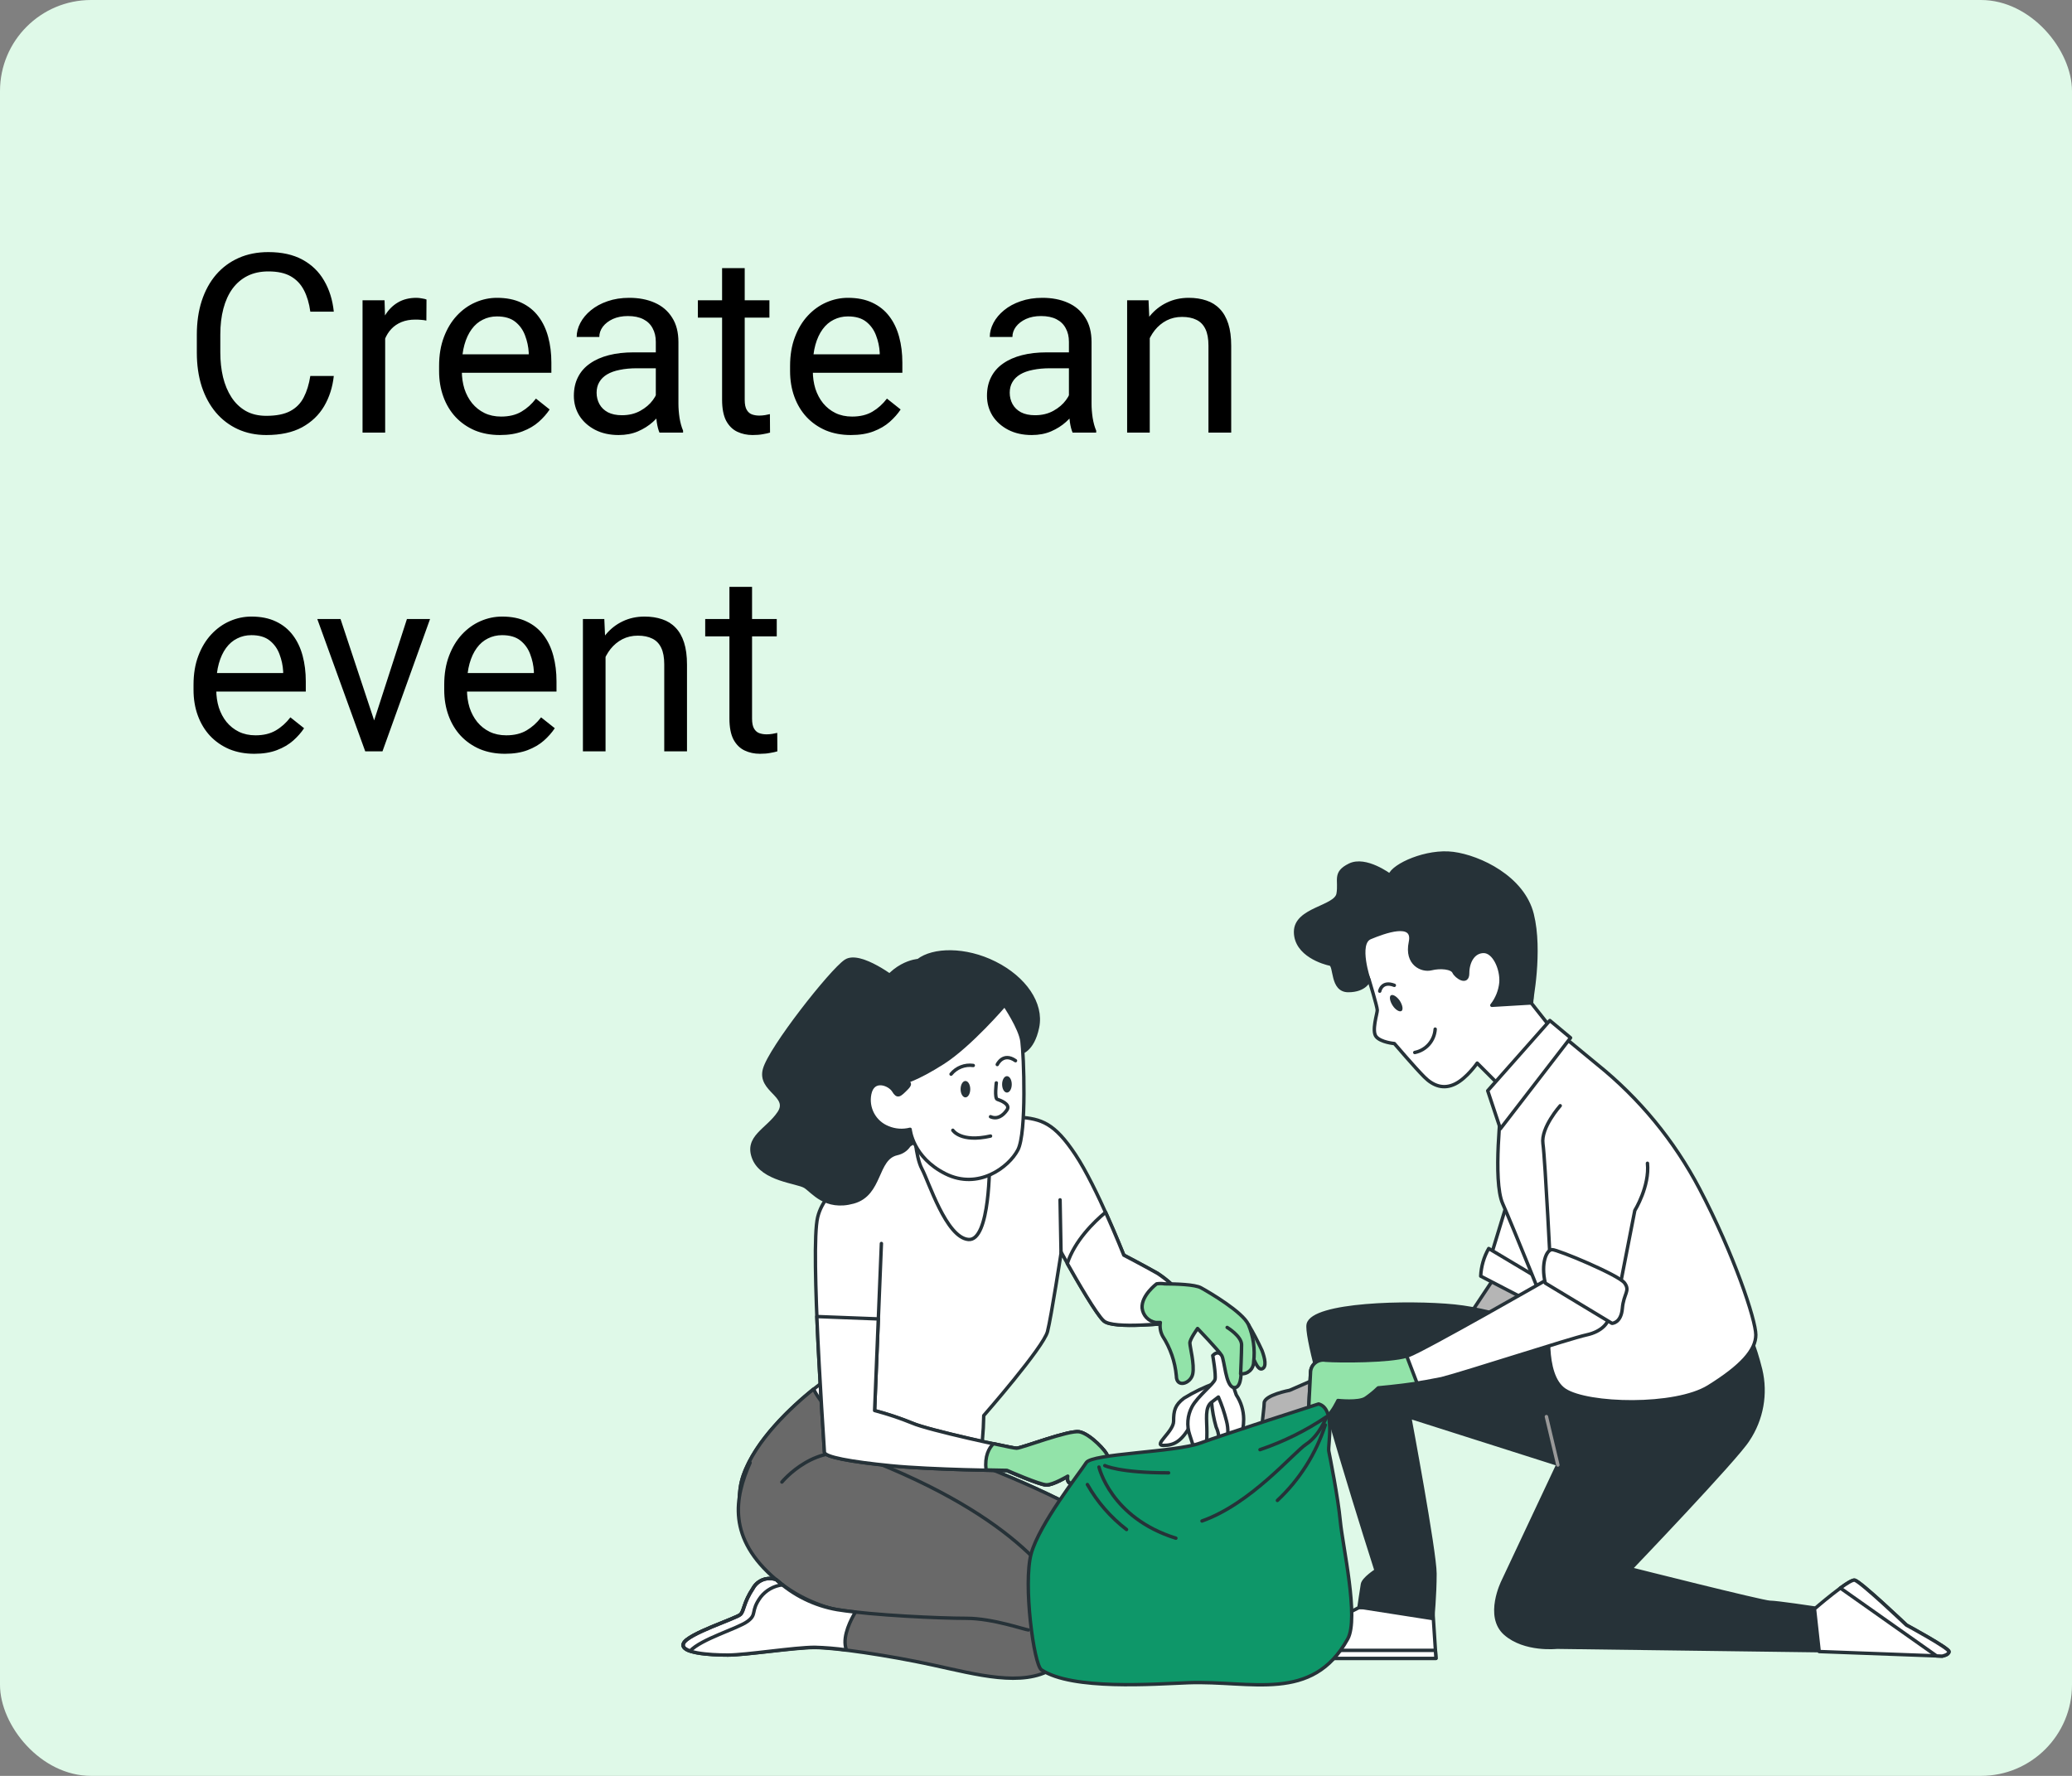 <svg width="182" height="156" viewBox="0 0 182 156" fill="none" xmlns="http://www.w3.org/2000/svg">
<rect x="0" y="0" width="182" height="156" fill="#808080" stroke="none"/>
<rect width="182" height="156" rx="8" fill="#DFF9E8"/>
<path d="M27.258 33.026H29.32C29.213 34.015 28.93 34.899 28.472 35.68C28.013 36.46 27.365 37.08 26.527 37.538C25.689 37.989 24.644 38.215 23.391 38.215C22.474 38.215 21.64 38.043 20.888 37.699C20.143 37.355 19.502 36.868 18.965 36.238C18.428 35.601 18.012 34.838 17.719 33.95C17.432 33.055 17.289 32.06 17.289 30.964V29.406C17.289 28.311 17.432 27.319 17.719 26.431C18.012 25.535 18.431 24.769 18.976 24.132C19.527 23.494 20.189 23.004 20.963 22.66C21.736 22.316 22.606 22.145 23.573 22.145C24.755 22.145 25.754 22.366 26.57 22.811C27.387 23.255 28.02 23.87 28.472 24.658C28.93 25.439 29.213 26.345 29.32 27.376H27.258C27.158 26.645 26.971 26.019 26.699 25.496C26.427 24.966 26.04 24.558 25.539 24.271C25.038 23.985 24.383 23.842 23.573 23.842C22.879 23.842 22.266 23.974 21.736 24.239C21.213 24.504 20.773 24.88 20.415 25.367C20.064 25.854 19.799 26.438 19.62 27.118C19.441 27.799 19.352 28.554 19.352 29.385V30.964C19.352 31.73 19.43 32.45 19.588 33.123C19.753 33.796 20 34.387 20.329 34.895C20.659 35.404 21.078 35.805 21.586 36.099C22.094 36.385 22.696 36.528 23.391 36.528C24.271 36.528 24.973 36.389 25.496 36.109C26.019 35.83 26.413 35.429 26.678 34.906C26.95 34.383 27.143 33.757 27.258 33.026ZM33.832 28.203V38H31.845V26.377H33.778L33.832 28.203ZM37.463 26.312L37.452 28.16C37.287 28.124 37.13 28.103 36.98 28.096C36.836 28.081 36.672 28.074 36.485 28.074C36.027 28.074 35.622 28.146 35.272 28.289C34.921 28.432 34.623 28.633 34.38 28.891C34.136 29.148 33.943 29.456 33.8 29.814C33.664 30.165 33.574 30.552 33.531 30.975L32.973 31.297C32.973 30.595 33.041 29.936 33.177 29.32C33.32 28.704 33.538 28.16 33.832 27.688C34.126 27.208 34.498 26.835 34.949 26.57C35.408 26.298 35.952 26.162 36.582 26.162C36.725 26.162 36.89 26.18 37.076 26.216C37.262 26.244 37.391 26.277 37.463 26.312ZM43.908 38.215C43.099 38.215 42.365 38.079 41.706 37.807C41.054 37.527 40.492 37.137 40.02 36.636C39.554 36.134 39.196 35.54 38.945 34.852C38.695 34.165 38.569 33.413 38.569 32.597V32.145C38.569 31.2 38.709 30.359 38.988 29.621C39.268 28.876 39.647 28.246 40.127 27.73C40.607 27.215 41.151 26.825 41.76 26.56C42.368 26.295 42.999 26.162 43.65 26.162C44.481 26.162 45.197 26.305 45.799 26.592C46.408 26.878 46.905 27.279 47.292 27.795C47.679 28.303 47.965 28.905 48.151 29.6C48.338 30.287 48.431 31.039 48.431 31.855V32.747H39.751V31.125H46.443V30.975C46.415 30.459 46.307 29.958 46.121 29.471C45.942 28.984 45.656 28.583 45.262 28.268C44.868 27.953 44.331 27.795 43.65 27.795C43.199 27.795 42.784 27.892 42.404 28.085C42.025 28.271 41.699 28.55 41.427 28.923C41.155 29.295 40.943 29.75 40.793 30.287C40.643 30.824 40.567 31.444 40.567 32.145V32.597C40.567 33.148 40.643 33.667 40.793 34.154C40.95 34.634 41.176 35.057 41.47 35.422C41.77 35.787 42.132 36.074 42.555 36.281C42.984 36.489 43.471 36.593 44.016 36.593C44.717 36.593 45.312 36.45 45.799 36.163C46.286 35.877 46.712 35.493 47.077 35.014L48.28 35.97C48.03 36.349 47.711 36.711 47.324 37.055C46.938 37.398 46.461 37.678 45.895 37.893C45.337 38.107 44.675 38.215 43.908 38.215ZM57.605 36.013V30.029C57.605 29.571 57.511 29.174 57.325 28.837C57.146 28.493 56.874 28.228 56.509 28.042C56.144 27.856 55.692 27.763 55.155 27.763C54.654 27.763 54.214 27.849 53.834 28.02C53.462 28.192 53.168 28.418 52.953 28.697C52.745 28.977 52.642 29.277 52.642 29.6H50.654C50.654 29.184 50.762 28.773 50.977 28.364C51.191 27.956 51.499 27.587 51.9 27.258C52.309 26.921 52.796 26.656 53.361 26.463C53.934 26.262 54.572 26.162 55.273 26.162C56.118 26.162 56.863 26.305 57.508 26.592C58.16 26.878 58.668 27.311 59.033 27.892C59.406 28.465 59.592 29.184 59.592 30.051V35.465C59.592 35.852 59.624 36.263 59.688 36.7C59.76 37.137 59.864 37.513 60 37.828V38H57.927C57.827 37.771 57.748 37.467 57.69 37.087C57.633 36.7 57.605 36.342 57.605 36.013ZM57.948 30.953L57.97 32.35H55.961C55.395 32.35 54.89 32.396 54.446 32.489C54.002 32.575 53.63 32.708 53.329 32.887C53.028 33.066 52.799 33.291 52.642 33.563C52.484 33.828 52.405 34.14 52.405 34.498C52.405 34.863 52.488 35.196 52.652 35.497C52.817 35.798 53.064 36.038 53.394 36.217C53.73 36.389 54.142 36.475 54.629 36.475C55.238 36.475 55.775 36.346 56.24 36.088C56.706 35.83 57.075 35.515 57.347 35.143C57.626 34.77 57.776 34.408 57.798 34.058L58.647 35.014C58.596 35.315 58.46 35.648 58.238 36.013C58.016 36.378 57.719 36.729 57.347 37.065C56.981 37.395 56.545 37.671 56.036 37.893C55.535 38.107 54.969 38.215 54.339 38.215C53.551 38.215 52.86 38.061 52.266 37.753C51.678 37.445 51.22 37.033 50.891 36.518C50.568 35.995 50.407 35.411 50.407 34.767C50.407 34.144 50.529 33.596 50.773 33.123C51.016 32.643 51.367 32.246 51.825 31.931C52.283 31.608 52.835 31.365 53.48 31.2C54.124 31.035 54.844 30.953 55.639 30.953H57.948ZM67.584 26.377V27.902H61.3V26.377H67.584ZM63.427 23.552H65.414V35.121C65.414 35.515 65.475 35.812 65.597 36.013C65.718 36.213 65.876 36.346 66.069 36.41C66.263 36.475 66.47 36.507 66.692 36.507C66.857 36.507 67.029 36.492 67.208 36.464C67.394 36.428 67.534 36.399 67.627 36.378L67.638 38C67.48 38.05 67.272 38.097 67.015 38.14C66.764 38.19 66.46 38.215 66.102 38.215C65.615 38.215 65.167 38.118 64.759 37.925C64.351 37.731 64.025 37.409 63.781 36.958C63.545 36.5 63.427 35.884 63.427 35.11V23.552ZM74.738 38.215C73.929 38.215 73.195 38.079 72.536 37.807C71.884 37.527 71.322 37.137 70.85 36.636C70.384 36.134 70.026 35.54 69.775 34.852C69.525 34.165 69.399 33.413 69.399 32.597V32.145C69.399 31.2 69.539 30.359 69.818 29.621C70.098 28.876 70.477 28.246 70.957 27.73C71.437 27.215 71.981 26.825 72.59 26.56C73.199 26.295 73.829 26.162 74.481 26.162C75.311 26.162 76.027 26.305 76.629 26.592C77.238 26.878 77.735 27.279 78.122 27.795C78.509 28.303 78.795 28.905 78.981 29.6C79.168 30.287 79.261 31.039 79.261 31.855V32.747H70.581V31.125H77.273V30.975C77.245 30.459 77.137 29.958 76.951 29.471C76.772 28.984 76.486 28.583 76.092 28.268C75.698 27.953 75.161 27.795 74.481 27.795C74.029 27.795 73.614 27.892 73.234 28.085C72.855 28.271 72.529 28.55 72.257 28.923C71.985 29.295 71.773 29.75 71.623 30.287C71.473 30.824 71.397 31.444 71.397 32.145V32.597C71.397 33.148 71.473 33.667 71.623 34.154C71.781 34.634 72.006 35.057 72.3 35.422C72.601 35.787 72.962 36.074 73.385 36.281C73.814 36.489 74.301 36.593 74.846 36.593C75.547 36.593 76.142 36.45 76.629 36.163C77.116 35.877 77.542 35.493 77.907 35.014L79.11 35.97C78.86 36.349 78.541 36.711 78.154 37.055C77.768 37.398 77.291 37.678 76.726 37.893C76.167 38.107 75.505 38.215 74.738 38.215ZM93.892 36.013V30.029C93.892 29.571 93.799 29.174 93.612 28.837C93.433 28.493 93.161 28.228 92.796 28.042C92.431 27.856 91.98 27.763 91.442 27.763C90.941 27.763 90.501 27.849 90.121 28.02C89.749 28.192 89.455 28.418 89.24 28.697C89.033 28.977 88.929 29.277 88.929 29.6H86.941C86.941 29.184 87.049 28.773 87.264 28.364C87.478 27.956 87.787 27.587 88.188 27.258C88.596 26.921 89.083 26.656 89.648 26.463C90.221 26.262 90.859 26.162 91.561 26.162C92.406 26.162 93.15 26.305 93.795 26.592C94.447 26.878 94.955 27.311 95.32 27.892C95.693 28.465 95.879 29.184 95.879 30.051V35.465C95.879 35.852 95.911 36.263 95.976 36.7C96.047 37.137 96.151 37.513 96.287 37.828V38H94.214C94.114 37.771 94.035 37.467 93.978 37.087C93.92 36.7 93.892 36.342 93.892 36.013ZM94.235 30.953L94.257 32.35H92.248C91.682 32.35 91.177 32.396 90.733 32.489C90.289 32.575 89.917 32.708 89.616 32.887C89.315 33.066 89.086 33.291 88.929 33.563C88.771 33.828 88.692 34.14 88.692 34.498C88.692 34.863 88.775 35.196 88.939 35.497C89.104 35.798 89.351 36.038 89.681 36.217C90.017 36.389 90.429 36.475 90.916 36.475C91.525 36.475 92.062 36.346 92.527 36.088C92.993 35.83 93.362 35.515 93.634 35.143C93.913 34.77 94.064 34.408 94.085 34.058L94.934 35.014C94.883 35.315 94.747 35.648 94.525 36.013C94.303 36.378 94.006 36.729 93.634 37.065C93.269 37.395 92.832 37.671 92.323 37.893C91.822 38.107 91.256 38.215 90.626 38.215C89.838 38.215 89.147 38.061 88.553 37.753C87.966 37.445 87.507 37.033 87.178 36.518C86.856 35.995 86.694 35.411 86.694 34.767C86.694 34.144 86.816 33.596 87.06 33.123C87.303 32.643 87.654 32.246 88.112 31.931C88.571 31.608 89.122 31.365 89.767 31.2C90.411 31.035 91.131 30.953 91.926 30.953H94.235ZM100.992 28.858V38H99.005V26.377H100.885L100.992 28.858ZM100.52 31.748L99.692 31.716C99.7 30.921 99.818 30.187 100.047 29.514C100.276 28.833 100.598 28.242 101.014 27.741C101.429 27.24 101.923 26.853 102.496 26.581C103.076 26.302 103.717 26.162 104.419 26.162C104.992 26.162 105.507 26.241 105.966 26.398C106.424 26.549 106.814 26.792 107.137 27.129C107.466 27.465 107.717 27.902 107.889 28.439C108.061 28.969 108.146 29.617 108.146 30.384V38H106.148V30.362C106.148 29.754 106.059 29.267 105.88 28.901C105.701 28.529 105.439 28.26 105.096 28.096C104.752 27.924 104.329 27.838 103.828 27.838C103.334 27.838 102.883 27.942 102.475 28.149C102.074 28.357 101.726 28.644 101.433 29.009C101.146 29.374 100.921 29.793 100.756 30.266C100.598 30.731 100.52 31.225 100.52 31.748ZM22.338 66.215C21.529 66.215 20.795 66.079 20.136 65.807C19.484 65.527 18.922 65.137 18.449 64.636C17.984 64.134 17.626 63.54 17.375 62.852C17.124 62.165 16.999 61.413 16.999 60.597V60.145C16.999 59.2 17.139 58.359 17.418 57.621C17.697 56.876 18.077 56.246 18.557 55.73C19.037 55.215 19.581 54.825 20.189 54.56C20.798 54.295 21.428 54.162 22.08 54.162C22.911 54.162 23.627 54.305 24.229 54.592C24.837 54.878 25.335 55.279 25.722 55.795C26.108 56.303 26.395 56.905 26.581 57.6C26.767 58.287 26.86 59.039 26.86 59.855V60.747H18.181V59.125H24.873V58.975C24.844 58.459 24.737 57.958 24.551 57.471C24.372 56.984 24.085 56.583 23.691 56.268C23.297 55.953 22.76 55.795 22.08 55.795C21.629 55.795 21.213 55.892 20.834 56.085C20.454 56.271 20.129 56.55 19.856 56.923C19.584 57.295 19.373 57.75 19.223 58.287C19.072 58.824 18.997 59.444 18.997 60.145V60.597C18.997 61.148 19.072 61.667 19.223 62.154C19.38 62.634 19.606 63.057 19.899 63.422C20.2 63.787 20.562 64.074 20.984 64.281C21.414 64.489 21.901 64.593 22.445 64.593C23.147 64.593 23.741 64.45 24.229 64.163C24.715 63.877 25.142 63.493 25.507 63.014L26.71 63.97C26.459 64.349 26.141 64.711 25.754 65.055C25.367 65.398 24.891 65.678 24.325 65.893C23.767 66.107 23.104 66.215 22.338 66.215ZM32.565 64.206L35.744 54.377H37.774L33.596 66H32.264L32.565 64.206ZM29.911 54.377L33.188 64.26L33.413 66H32.081L27.87 54.377H29.911ZM44.359 66.215C43.55 66.215 42.816 66.079 42.157 65.807C41.505 65.527 40.943 65.137 40.471 64.636C40.005 64.134 39.647 63.54 39.397 62.852C39.146 62.165 39.02 61.413 39.02 60.597V60.145C39.02 59.2 39.16 58.359 39.44 57.621C39.719 56.876 40.098 56.246 40.578 55.73C41.058 55.215 41.602 54.825 42.211 54.56C42.82 54.295 43.45 54.162 44.102 54.162C44.932 54.162 45.648 54.305 46.25 54.592C46.859 54.878 47.356 55.279 47.743 55.795C48.13 56.303 48.416 56.905 48.602 57.6C48.789 58.287 48.882 59.039 48.882 59.855V60.747H40.202V59.125H46.895V58.975C46.866 58.459 46.758 57.958 46.572 57.471C46.393 56.984 46.107 56.583 45.713 56.268C45.319 55.953 44.782 55.795 44.102 55.795C43.65 55.795 43.235 55.892 42.855 56.085C42.476 56.271 42.15 56.55 41.878 56.923C41.606 57.295 41.395 57.75 41.244 58.287C41.094 58.824 41.019 59.444 41.019 60.145V60.597C41.019 61.148 41.094 61.667 41.244 62.154C41.402 62.634 41.627 63.057 41.921 63.422C42.222 63.787 42.583 64.074 43.006 64.281C43.435 64.489 43.922 64.593 44.467 64.593C45.169 64.593 45.763 64.45 46.25 64.163C46.737 63.877 47.163 63.493 47.528 63.014L48.731 63.97C48.481 64.349 48.162 64.711 47.775 65.055C47.389 65.398 46.912 65.678 46.347 65.893C45.788 66.107 45.126 66.215 44.359 66.215ZM53.19 56.858V66H51.202V54.377H53.082L53.19 56.858ZM52.717 59.748L51.89 59.716C51.897 58.921 52.015 58.187 52.244 57.514C52.473 56.833 52.796 56.242 53.211 55.741C53.626 55.24 54.12 54.853 54.693 54.581C55.273 54.302 55.914 54.162 56.616 54.162C57.189 54.162 57.705 54.241 58.163 54.398C58.621 54.549 59.012 54.792 59.334 55.129C59.663 55.465 59.914 55.902 60.086 56.44C60.258 56.969 60.344 57.617 60.344 58.384V66H58.346V58.362C58.346 57.754 58.256 57.267 58.077 56.901C57.898 56.529 57.637 56.26 57.293 56.096C56.949 55.924 56.527 55.838 56.025 55.838C55.531 55.838 55.08 55.942 54.672 56.149C54.271 56.357 53.923 56.644 53.63 57.009C53.343 57.374 53.118 57.793 52.953 58.266C52.796 58.731 52.717 59.225 52.717 59.748ZM68.228 54.377V55.902H61.944V54.377H68.228ZM64.071 51.552H66.059V63.121C66.059 63.515 66.12 63.812 66.241 64.013C66.363 64.213 66.52 64.346 66.714 64.41C66.907 64.475 67.115 64.507 67.337 64.507C67.502 64.507 67.674 64.493 67.853 64.464C68.039 64.428 68.178 64.399 68.272 64.378L68.282 66C68.125 66.05 67.917 66.097 67.659 66.14C67.409 66.19 67.104 66.215 66.746 66.215C66.259 66.215 65.811 66.118 65.403 65.925C64.995 65.731 64.669 65.409 64.426 64.958C64.189 64.5 64.071 63.884 64.071 63.11V51.552Z" fill="black"/>
<path d="M131.278 112.213L129.325 115.149L113.276 122.13C113.276 122.13 111.043 122.551 111.043 123.248C111.043 123.945 110.623 125.903 111.043 126.184C111.463 126.464 114.245 125.483 114.245 125.483C114.245 125.483 113.409 126.46 114.245 126.741C115.081 127.021 115.918 125.763 115.918 125.763C116.737 125.247 117.53 124.688 118.291 124.089C118.684 123.572 119.012 123.008 119.268 122.411L134.076 118.642L137.146 114.031C137.146 114.031 130.862 113.33 131.278 112.213Z" fill="#B5B5B5" stroke="#263238" stroke-width="0.3" stroke-linecap="round" stroke-linejoin="round"/>
<path d="M132.395 105.628L130.578 111.596L135.329 114.428L137.246 109.773L132.395 105.628Z" fill="white" stroke="#263238" stroke-width="0.3" stroke-linecap="round" stroke-linejoin="round"/>
<path d="M130.766 109.673L136.529 113.114L135.517 114.933L130.062 112.101C130.1 111.247 130.341 110.415 130.766 109.673Z" fill="white" stroke="#263238" stroke-width="0.3" stroke-linecap="round" stroke-linejoin="round"/>
<path d="M119.36 141.22C119.36 141.22 115.318 143.243 114.205 144.152C113.092 145.062 112.892 144.954 113.193 145.671H126.132L125.827 141.016L119.36 141.22Z" fill="white" stroke="#263238" stroke-width="0.3" stroke-linecap="round" stroke-linejoin="round"/>
<path d="M126.084 144.974H113.193C113.016 145.162 113.036 145.314 113.193 145.683H126.132L126.084 144.974Z" fill="white" stroke="#263238" stroke-width="0.3" stroke-linecap="round" stroke-linejoin="round"/>
<path d="M136.741 117.16C136.741 117.16 131.791 115.137 127.749 114.732C123.706 114.328 115.318 114.528 114.913 116.334C114.509 118.141 120.877 137.964 120.877 137.964C120.877 137.964 119.764 138.673 119.676 139.166C119.588 139.658 119.376 141.168 119.376 141.168L125.843 142.178C125.843 142.178 126.044 140.155 126.044 138.236C126.044 136.318 123.822 124.478 123.822 124.478L136.858 128.627L132.007 138.941C132.007 138.941 130.494 141.977 132.211 143.496C133.928 145.014 136.757 144.697 136.757 144.697L159.802 145.002L159.402 141.256C159.402 141.256 156.068 140.752 155.46 140.752C154.851 140.752 143.229 137.82 143.229 137.82C143.229 137.82 152.53 128.107 153.539 126.488C154.139 125.592 154.547 124.582 154.739 123.52C154.93 122.459 154.901 121.369 154.651 120.32C154.043 117.893 153.639 117.384 153.639 117.384C153.639 117.384 146.547 120.793 142.909 119.991C140.681 119.481 138.581 118.517 136.741 117.16Z" fill="#263238" stroke="#263238" stroke-width="0.3" stroke-linecap="round" stroke-linejoin="round"/>
<path d="M120.268 86.105C120.268 86.105 120.977 88.432 120.977 88.737C120.977 89.041 120.468 90.555 120.877 91.06C121.285 91.565 122.478 91.669 122.478 91.669C122.478 91.669 124.295 93.792 125.103 94.601C125.911 95.41 126.82 95.714 127.832 95.21C128.845 94.705 129.753 93.387 129.753 93.387L131.675 95.31L136.121 90.151L134.52 88.128C134.52 88.128 134.92 85.801 133.408 82.769C131.895 79.736 126.636 78.923 123.198 79.532C119.76 80.141 118.956 82.16 118.956 82.564C118.956 82.969 120.268 86.105 120.268 86.105Z" fill="white" stroke="#263238" stroke-width="0.3" stroke-linecap="round" stroke-linejoin="round"/>
<path d="M122.089 76.9C122.089 76.9 119.964 75.298 118.551 75.991C117.139 76.684 117.751 77.305 117.539 78.519C117.327 79.732 113.801 79.832 113.801 81.855C113.801 83.878 116.326 84.587 116.83 84.687C117.335 84.787 116.935 87.014 118.431 87.014C119.928 87.014 120.252 86.105 120.252 86.105C120.252 86.105 119.14 82.869 120.352 82.364C121.565 81.859 124.295 80.846 123.89 82.764C123.486 84.683 124.903 85.292 125.711 85.092C126.52 84.891 127.528 84.988 127.712 85.392C127.897 85.797 128.913 86.506 128.913 85.496C128.913 84.487 129.417 83.574 130.326 83.574C131.234 83.574 131.927 85.092 131.843 86.305C131.774 87.036 131.496 87.732 131.042 88.308L134.48 88.104C134.48 88.104 135.389 83.554 134.58 80.317C133.772 77.081 129.966 75.282 127.644 74.978C125.323 74.674 122.39 75.991 122.089 76.9Z" fill="#263238" stroke="#263238" stroke-width="0.3" stroke-linecap="round" stroke-linejoin="round"/>
<path d="M122.958 87.912C123.21 88.312 123.27 88.713 123.098 88.813C122.926 88.913 122.574 88.713 122.325 88.328C122.077 87.944 122.009 87.527 122.185 87.427C122.362 87.327 122.706 87.547 122.958 87.912Z" fill="#263238"/>
<path d="M124.271 92.454C124.753 92.358 125.191 92.104 125.515 91.734C125.84 91.363 126.032 90.895 126.063 90.403" stroke="#263238" stroke-width="0.3" stroke-linecap="round" stroke-linejoin="round"/>
<path d="M121.193 87.066C121.193 87.066 121.361 86.125 122.474 86.554" stroke="#263238" stroke-width="0.3" stroke-linecap="round" stroke-linejoin="round"/>
<path d="M131.891 97.028C131.891 97.028 131.09 103.705 131.991 105.728C132.891 107.751 136.137 115.842 136.137 115.842C136.137 115.842 135.429 120.793 137.45 122.114C139.471 123.436 147.151 123.632 150.085 121.81C153.018 119.987 154.227 118.574 154.227 117.26C154.227 115.946 152.306 110.178 149.276 104.414C147.058 100.193 143.995 96.474 140.279 93.487C138.158 91.769 137.35 90.96 136.945 90.96C136.541 90.96 131.69 95.109 131.891 97.028Z" fill="white" stroke="#263238" stroke-width="0.3" stroke-linecap="round" stroke-linejoin="round"/>
<path d="M136.137 89.646L130.678 95.814L131.791 99.155L137.954 91.164L136.137 89.646Z" fill="white" stroke="#263238" stroke-width="0.3" stroke-linecap="round" stroke-linejoin="round"/>
<path d="M136.237 112.201C136.237 112.201 125.119 118.573 123.706 119.082C122.293 119.591 117.743 119.587 116.426 119.483C116.265 119.454 116.099 119.461 115.94 119.504C115.782 119.546 115.635 119.623 115.51 119.729C115.384 119.835 115.284 119.967 115.215 120.116C115.147 120.266 115.112 120.428 115.113 120.592L114.913 124.438C114.913 124.438 116.022 124.742 116.514 124.438C117.006 124.133 117.523 123.02 117.523 123.02C117.523 123.02 119.344 123.224 119.948 122.819C120.345 122.549 120.717 122.245 121.061 121.91C122.928 121.755 124.784 121.487 126.62 121.109C128.641 120.6 137.938 117.568 139.355 117.264C140.772 116.959 141.276 116.15 141.376 115.662C141.476 115.173 136.237 112.201 136.237 112.201Z" fill="white" stroke="#263238" stroke-width="0.3" stroke-linecap="round" stroke-linejoin="round"/>
<path d="M123.562 119.122C122.017 119.583 117.703 119.583 116.426 119.487C116.265 119.458 116.099 119.465 115.94 119.508C115.782 119.55 115.635 119.627 115.51 119.733C115.384 119.839 115.284 119.971 115.215 120.12C115.147 120.27 115.112 120.432 115.113 120.596L114.913 124.441C114.913 124.441 116.022 124.746 116.514 124.441C117.006 124.137 117.523 123.024 117.523 123.024C117.523 123.024 119.344 123.228 119.948 122.823C120.345 122.553 120.717 122.249 121.061 121.914C121.061 121.914 122.758 121.766 124.475 121.513L123.562 119.122Z" fill="#92E3A9" stroke="#263238" stroke-width="0.3" stroke-linecap="round" stroke-linejoin="round"/>
<path d="M137.046 97.132C137.046 97.132 135.329 99.051 135.529 100.469C135.729 101.887 136.237 112.201 136.237 112.201L141.996 114.528L143.597 106.337C143.597 106.337 144.914 104.21 144.71 102.187" fill="white"/>
<path d="M137.046 97.132C137.046 97.132 135.329 99.051 135.529 100.469C135.729 101.887 136.237 112.201 136.237 112.201L141.996 114.528L143.597 106.337C143.597 106.337 144.914 104.21 144.71 102.187" stroke="#263238" stroke-width="0.3" stroke-linecap="round" stroke-linejoin="round"/>
<path d="M135.733 112.709L141.592 116.246C141.592 116.246 142.392 116.246 142.504 114.933C142.617 113.619 143.209 113.414 142.705 112.709C142.2 112.005 136.841 109.773 136.337 109.773C135.833 109.773 135.329 110.987 135.733 112.709Z" fill="white" stroke="#263238" stroke-width="0.3" stroke-linecap="round" stroke-linejoin="round"/>
<path d="M159.382 141.333C159.382 141.333 162.411 138.705 162.92 138.805C163.428 138.905 167.466 142.751 167.466 142.751C167.466 142.751 171.204 144.773 171.204 145.078C171.204 145.382 170.6 145.478 170.6 145.478L159.794 145.078L159.382 141.333Z" fill="white" stroke="#263238" stroke-width="0.3" stroke-linecap="round" stroke-linejoin="round"/>
<path d="M171.188 145.078C171.188 144.773 167.45 142.751 167.45 142.751C167.45 142.751 163.408 138.905 162.904 138.805C162.724 138.769 162.219 139.081 161.651 139.498L166.542 142.951L170.104 145.462L170.584 145.482C170.584 145.482 171.188 145.378 171.188 145.078Z" fill="white" stroke="#263238" stroke-width="0.3" stroke-linecap="round" stroke-linejoin="round"/>
<path d="M136.841 128.691L135.833 124.441" stroke="#999999" stroke-width="0.3" stroke-linecap="round" stroke-linejoin="round"/>
<path d="M101.678 111.852C100.477 111.171 98.713 110.25 98.713 110.25C98.713 110.25 96.335 104.242 94.47 101.438C92.605 98.634 91.501 98.294 89.463 98.126C87.426 97.957 81.323 99.567 81.059 99.992C81.059 99.992 75.376 102.624 73.935 104.494C72.494 106.365 72.998 120.877 72.998 120.877C72.998 120.877 66.899 125.01 65.29 129.605C64.266 132.517 65.458 137.327 70.973 138.773C72.813 139.266 74.745 139.308 76.604 138.897C78.037 140.107 79.624 141.121 81.323 141.913C87.006 144.629 90.736 145.138 94.214 145.31C97.692 145.482 101.254 144.377 101.934 143.708C102.615 143.039 103.971 140.395 100.493 136.578C97.496 133.282 88.451 129.613 86.01 128.663C86.252 127.238 86.386 125.795 86.41 124.349C86.41 124.349 91.669 118.341 92.013 116.963C92.357 115.585 93.213 110.002 93.213 110.002C93.213 110.002 96.099 115.269 96.948 116.03C97.796 116.791 102.715 116.202 103.223 116.202C103.731 116.202 103.987 113.995 103.987 113.995C103.342 113.157 102.562 112.433 101.678 111.852Z" fill="white" stroke="#263238" stroke-width="0.3" stroke-linecap="round" stroke-linejoin="round"/>
<path d="M100.493 136.558C97.496 133.262 88.451 129.593 86.01 128.643C86.086 128.199 86.15 127.766 86.198 127.358C83.915 127.862 81.546 127.814 79.286 127.217C72.838 125.519 71.482 122.038 71.482 122.038H71.433C69.508 123.6 66.375 126.496 65.29 129.593C64.266 132.505 65.458 137.315 70.973 138.761C72.813 139.254 74.745 139.296 76.604 138.885C78.037 140.095 79.624 141.109 81.323 141.901C87.006 144.617 90.736 145.126 94.214 145.298C97.692 145.47 101.254 144.365 101.934 143.696C102.615 143.027 103.971 140.375 100.493 136.558Z" fill="#696969" stroke="#263238" stroke-width="0.3" stroke-linecap="round" stroke-linejoin="round"/>
<path d="M68.68 130.189C68.68 130.189 71.734 126.452 75.724 127.982C89.663 133.33 93.197 139.274 94.134 141.649C95.07 144.024 94.726 145.302 93.966 145.811C93.205 146.319 85.229 144.453 81.411 143.095C77.593 141.737 72.502 142.414 68.176 138.765C63.849 135.116 64.53 131.555 65.886 128.491" fill="#696969"/>
<path d="M68.68 130.189C68.68 130.189 71.734 126.452 75.724 127.982C89.663 133.33 93.197 139.274 94.134 141.649C95.07 144.024 94.726 145.302 93.966 145.811C93.205 146.319 85.229 144.453 81.411 143.095C77.593 141.737 72.502 142.414 68.176 138.765C63.849 135.116 64.53 131.555 65.886 128.491" stroke="#263238" stroke-width="0.3" stroke-linecap="round" stroke-linejoin="round"/>
<path d="M103.971 113.983C103.33 113.153 102.555 112.436 101.678 111.86C100.477 111.179 98.713 110.258 98.713 110.258C98.713 110.258 98.028 108.528 97.112 106.489C96.083 107.346 94.398 108.992 93.75 110.991C94.63 112.553 96.319 115.477 96.951 116.03C97.796 116.795 102.719 116.202 103.227 116.202C103.735 116.202 103.971 113.983 103.971 113.983Z" fill="white" stroke="#263238" stroke-width="0.3" stroke-linecap="round" stroke-linejoin="round"/>
<path d="M93.198 109.982L93.114 105.399" stroke="#263238" stroke-width="0.3" stroke-linecap="round" stroke-linejoin="round"/>
<path d="M106.725 121.509C105.772 121.851 104.857 122.292 103.995 122.823C103.195 123.428 103.087 123.937 103.087 124.846C103.087 125.755 101.266 126.969 102.178 126.969C103.091 126.969 103.779 126.665 104.604 125.15C105.428 123.636 106.421 123.188 106.421 123.188C106.483 123.92 106.618 124.644 106.821 125.351C107.103 125.954 107.141 126.643 106.925 127.273C106.721 128.074 107.725 127.882 108.033 125.671C108.197 124.26 107.988 122.831 107.429 121.526L106.725 121.509Z" fill="white" stroke="#263238" stroke-width="0.3" stroke-linecap="round" stroke-linejoin="round"/>
<path d="M106.525 119.074C106.525 119.074 106.825 120.781 106.725 121.169C106.625 121.558 105.208 122.643 104.704 123.572C104.502 123.95 104.38 124.366 104.346 124.793C104.312 125.22 104.365 125.65 104.504 126.056C104.704 126.677 105.304 128.691 105.612 128.151C105.92 127.61 106.013 126.985 106.013 125.823C106.013 124.662 105.812 123.648 106.413 123.184L107.021 122.719C107.314 123.397 107.551 124.097 107.729 124.814C108.13 126.288 107.425 127.53 107.625 127.762C107.826 127.994 108.638 127.838 108.738 127.217C108.838 126.596 109.242 125.9 109.242 124.658C109.236 123.9 109.009 123.161 108.59 122.531C108.401 122.008 108.249 121.473 108.134 120.929C107.954 119.991 107.333 118.221 106.525 119.074Z" fill="white" stroke="#263238" stroke-width="0.3" stroke-linecap="round" stroke-linejoin="round"/>
<path d="M109.654 116.35C110.094 117.093 110.494 117.858 110.855 118.642C111.107 119.323 111.279 120.088 110.855 120.244C110.431 120.4 110.091 119.226 109.835 118.718C109.578 118.209 108.722 116.01 109.654 116.35Z" fill="#92E3A9" stroke="#263238" stroke-width="0.3" stroke-linecap="round" stroke-linejoin="round"/>
<path d="M109.655 116.35C109.146 115.249 106.261 113.547 105.496 113.126C104.964 112.826 103.263 112.782 102.294 112.778C102.062 112.741 101.826 112.741 101.594 112.778C101.594 112.778 100.237 113.795 100.321 114.9C100.353 115.216 100.488 115.512 100.705 115.742C100.922 115.973 101.209 116.124 101.522 116.174H101.922C101.857 116.586 101.929 117.008 102.126 117.376C102.803 118.421 103.215 119.616 103.327 120.857C103.327 121.962 104.6 121.538 104.768 120.688C104.936 119.839 104.516 118.313 104.516 117.973C104.516 117.632 105.192 116.699 105.192 116.699C105.192 116.699 107.061 118.65 107.313 119.074C107.565 119.499 107.653 121.706 108.334 121.878C109.014 122.05 109.01 120.676 109.01 120.676C109.151 120.688 109.292 120.67 109.426 120.624C109.559 120.579 109.681 120.506 109.785 120.41C109.889 120.314 109.972 120.198 110.029 120.069C110.085 119.94 110.115 119.8 110.115 119.659C110.255 118.535 110.096 117.394 109.655 116.35Z" fill="#92E3A9" stroke="#263238" stroke-width="0.3" stroke-linecap="round" stroke-linejoin="round"/>
<path d="M107.79 116.607C107.79 116.607 109.058 117.368 109.058 118.133C109.058 118.898 108.974 120.68 108.974 120.68" stroke="#263238" stroke-width="0.3" stroke-linecap="round" stroke-linejoin="round"/>
<path d="M94.386 143.624C94.386 144.825 95.062 144.982 92.433 146.596C89.803 148.21 85.817 147.104 81.915 146.255C78.013 145.406 73.347 144.725 71.566 144.725C69.784 144.725 65.53 145.386 63.929 145.386C62.328 145.386 59.691 145.218 60.031 144.369C60.371 143.52 64.694 142.158 65.034 141.821C65.374 141.485 65.29 140.8 66.138 139.526C66.33 139.177 66.641 138.908 67.014 138.768C67.387 138.629 67.798 138.628 68.172 138.765C69.67 140.139 71.532 141.052 73.535 141.397C76.736 141.905 82.608 142.158 84.901 142.158C87.194 142.158 90.076 143.179 90.328 143.179" fill="#696969"/>
<path d="M94.386 143.624C94.386 144.825 95.062 144.982 92.433 146.596C89.803 148.21 85.817 147.104 81.915 146.255C78.013 145.406 73.347 144.725 71.566 144.725C69.784 144.725 65.53 145.386 63.929 145.386C62.328 145.386 59.691 145.218 60.031 144.369C60.371 143.52 64.694 142.158 65.034 141.821C65.374 141.485 65.29 140.8 66.138 139.526C66.33 139.177 66.641 138.908 67.014 138.768C67.387 138.629 67.798 138.628 68.172 138.765C69.67 140.139 71.532 141.052 73.535 141.397C76.736 141.905 82.608 142.158 84.901 142.158C87.194 142.158 90.076 143.179 90.328 143.179" stroke="#263238" stroke-width="0.3" stroke-linecap="round" stroke-linejoin="round"/>
<path d="M73.535 141.397C71.537 141.05 69.682 140.136 68.188 138.765C67.814 138.628 67.403 138.629 67.03 138.768C66.657 138.908 66.347 139.177 66.155 139.526C65.306 140.8 65.39 141.481 65.05 141.821C64.71 142.162 60.383 143.52 60.047 144.369C59.711 145.218 62.328 145.386 63.929 145.386C65.53 145.386 69.785 144.705 71.566 144.705C72.491 144.731 73.414 144.807 74.331 144.934C74.331 144.857 74.299 144.781 74.279 144.705C74.031 143.648 74.743 142.266 75.14 141.609C74.551 141.545 74.003 141.473 73.535 141.397Z" fill="white" stroke="#263238" stroke-width="0.3" stroke-linecap="round" stroke-linejoin="round"/>
<path d="M68.172 138.765C67.798 138.628 67.387 138.629 67.014 138.768C66.641 138.908 66.331 139.177 66.139 139.526C65.29 140.8 65.374 141.481 65.034 141.821C64.694 142.162 60.367 143.52 60.031 144.369C59.907 144.669 60.163 144.881 60.612 145.034C61.608 143.964 64.774 143.075 65.658 142.43C66.543 141.785 65.882 141.565 66.815 140.291C67.047 139.994 67.336 139.746 67.665 139.561C67.995 139.377 68.357 139.26 68.732 139.218C68.364 138.953 68.172 138.765 68.172 138.765Z" stroke="#263238" stroke-width="0.3" stroke-linecap="round" stroke-linejoin="round"/>
<path d="M75.976 102.768C75.976 102.768 72.498 104.126 71.822 106.926C71.145 109.725 72.414 127.133 72.414 127.558C72.414 127.982 74.703 128.407 78.269 128.759C81.835 129.112 88.447 129.184 88.447 129.184C88.447 129.184 91.332 130.454 91.925 130.454C92.517 130.454 93.79 129.693 93.79 129.693C93.79 129.693 93.622 130.454 94.298 130.285C94.974 130.117 97.268 128.247 97.268 127.91C97.268 127.574 95.743 125.956 94.81 125.787C93.878 125.619 89.719 127.229 89.295 127.229C88.871 127.229 81.491 125.627 80.134 125.022C79.055 124.584 77.95 124.215 76.824 123.917L77.421 109.233" fill="white"/>
<path d="M75.976 102.768C75.976 102.768 72.498 104.126 71.822 106.926C71.145 109.725 72.414 127.133 72.414 127.558C72.414 127.982 74.703 128.407 78.269 128.759C81.835 129.112 88.447 129.184 88.447 129.184C88.447 129.184 91.332 130.454 91.925 130.454C92.517 130.454 93.79 129.693 93.79 129.693C93.79 129.693 93.622 130.454 94.298 130.285C94.974 130.117 97.268 128.247 97.268 127.91C97.268 127.574 95.743 125.956 94.81 125.787C93.878 125.619 89.719 127.229 89.295 127.229C88.871 127.229 81.491 125.627 80.134 125.022C79.055 124.584 77.95 124.215 76.824 123.917L77.421 109.233" stroke="#263238" stroke-width="0.3" stroke-linecap="round" stroke-linejoin="round"/>
<path d="M94.81 125.775C93.874 125.603 89.719 127.217 89.295 127.217C88.871 127.217 81.491 125.615 80.134 125.01C79.055 124.572 77.95 124.203 76.824 123.905L77.148 115.858L71.749 115.65C71.978 121.213 72.414 127.309 72.414 127.558C72.414 127.982 74.703 128.407 78.269 128.759C81.835 129.112 88.447 129.184 88.447 129.184C88.447 129.184 91.332 130.454 91.925 130.454C92.517 130.454 93.79 129.693 93.79 129.693C93.79 129.693 93.621 130.454 94.298 130.286C94.974 130.117 97.267 128.247 97.267 127.91C97.267 127.574 95.743 125.944 94.81 125.775Z" fill="white" stroke="#263238" stroke-width="0.3" stroke-linecap="round" stroke-linejoin="round"/>
<path d="M97.268 127.898C97.268 127.558 95.743 125.944 94.81 125.775C93.878 125.607 89.719 127.217 89.295 127.217C89.163 127.217 88.355 127.061 87.262 126.817C86.862 127.217 86.482 127.906 86.61 129.124L88.447 129.16C88.447 129.16 91.332 130.43 91.925 130.43C92.517 130.43 93.79 129.669 93.79 129.669C93.79 129.669 93.622 130.43 94.298 130.261C94.974 130.093 97.268 128.235 97.268 127.898Z" fill="#92E3A9" stroke="#263238" stroke-width="0.3" stroke-linecap="round" stroke-linejoin="round"/>
<path d="M78.777 86.125C78.777 86.125 75.552 83.582 74.279 84.431C73.006 85.28 67.663 92.069 67.155 93.936C66.647 95.802 69.444 96.231 68.428 97.757C67.411 99.283 65.458 99.88 66.222 101.763C66.987 103.645 70.041 103.801 70.717 104.226C71.393 104.65 72.498 106.265 74.959 105.584C77.421 104.903 76.908 101.763 78.777 101.338C80.647 100.913 80.474 98.37 79.626 96.331C78.777 94.292 78.269 91.493 79.286 90.219C80.302 88.945 78.777 86.125 78.777 86.125Z" fill="#263238" stroke="#263238" stroke-width="0.3" stroke-linecap="round" stroke-linejoin="round"/>
<path d="M80.659 84.379C80.659 84.379 78.057 84.527 76.829 87.779C75.6 91.032 76.829 95.879 77.189 96.676C77.549 97.473 79.43 98.278 80.587 97.613C81.743 96.948 83.332 94.433 84.485 93.78C85.637 93.127 87.955 90.383 87.955 90.383L89.616 92.478C89.616 92.478 90.7 92.334 91.132 90.239C91.565 88.144 89.98 85.901 87.378 84.599C84.777 83.297 81.959 83.369 80.659 84.379Z" fill="#263238" stroke="#263238" stroke-width="0.3" stroke-linecap="round" stroke-linejoin="round"/>
<path d="M80.302 99.031C80.302 99.031 80.386 101.578 80.983 102.684C81.579 103.789 83.104 108.692 85.053 108.88C87.002 109.069 86.918 102.003 86.918 102.003C86.918 102.003 84.629 102.087 83.272 100.645C81.915 99.203 80.474 98.362 80.302 99.031Z" stroke="#263238" stroke-width="0.3" stroke-linecap="round" stroke-linejoin="round"/>
<path d="M88.243 88.284C88.243 88.284 85.209 91.829 82.824 93.347C80.438 94.865 79.358 95.081 79.358 95.081C79.358 95.081 80.294 94.937 79.646 95.59C78.998 96.243 78.846 96.391 78.489 95.806C78.133 95.222 76.684 94.649 76.392 96.095C76.268 96.698 76.36 97.326 76.653 97.869C76.946 98.411 77.42 98.832 77.993 99.059C78.609 99.319 79.294 99.369 79.942 99.203C79.942 99.203 80.158 101.662 83.048 103.108C85.937 104.554 88.615 102.532 89.407 101.013C90.2 99.495 89.916 92.626 89.767 91.468C89.619 90.311 88.243 88.284 88.243 88.284Z" fill="white" stroke="#263238" stroke-width="0.3" stroke-linecap="round" stroke-linejoin="round"/>
<path d="M87.514 95.126C87.514 95.126 87.342 96.483 87.598 96.567C87.854 96.651 88.799 96.992 88.447 97.505C88.094 98.017 87.598 98.354 87.006 98.097" stroke="#263238" stroke-width="0.3" stroke-linecap="round" stroke-linejoin="round"/>
<path d="M83.696 99.287C83.696 99.287 84.377 100.389 87.006 99.796" stroke="#263238" stroke-width="0.3" stroke-linecap="round" stroke-linejoin="round"/>
<path d="M85.225 95.678C85.225 96.079 85.033 96.399 84.801 96.399C84.569 96.399 84.377 96.075 84.377 95.678C84.377 95.282 84.565 94.957 84.801 94.957C85.037 94.957 85.225 95.278 85.225 95.678Z" fill="#263238"/>
<path d="M88.871 95.254C88.871 95.654 88.683 95.975 88.447 95.975C88.211 95.975 88.023 95.65 88.023 95.254C88.023 94.857 88.211 94.533 88.447 94.533C88.683 94.533 88.871 94.853 88.871 95.254Z" fill="#263238"/>
<path d="M83.54 94.356C83.772 94.072 84.073 93.852 84.414 93.719C84.756 93.585 85.126 93.543 85.489 93.595" stroke="#263238" stroke-width="0.3" stroke-linecap="round" stroke-linejoin="round"/>
<path d="M87.598 93.511C87.598 93.511 88.107 92.41 89.199 93.175" stroke="#263238" stroke-width="0.3" stroke-linecap="round" stroke-linejoin="round"/>
<path d="M115.822 123.328C115.822 123.328 107.633 125.96 105.416 126.769C103.199 127.578 95.915 127.678 95.411 128.487C94.906 129.296 91.281 133.87 90.572 136.498C89.864 139.126 90.804 146.243 91.481 146.688C94.198 148.486 101.346 147.934 104.372 147.817C109.907 147.613 115.266 149.612 118.379 143.972C119.388 142.15 117.931 135.769 117.731 133.646C117.531 131.523 116.818 127.982 116.718 127.474C116.618 126.965 117.339 123.732 115.822 123.328Z" fill="#0E9769" stroke="#263238" stroke-width="0.3" stroke-linecap="round" stroke-linejoin="round"/>
<path d="M105.58 133.61C109.911 132.08 113.605 127.602 114.753 126.849C115.902 126.096 116.53 124.445 116.53 124.445C114.716 125.669 112.747 126.644 110.675 127.345" stroke="#263238" stroke-width="0.3" stroke-linecap="round" stroke-linejoin="round"/>
<path d="M116.41 125.175C115.591 127.705 114.144 129.986 112.204 131.804" stroke="#263238" stroke-width="0.3" stroke-linecap="round" stroke-linejoin="round"/>
<path d="M97.043 128.743C97.043 128.743 98.316 129.38 102.647 129.38" stroke="#263238" stroke-width="0.3" stroke-linecap="round" stroke-linejoin="round"/>
<path d="M96.531 128.872C96.531 128.872 97.552 133.334 103.287 135.12" stroke="#263238" stroke-width="0.3" stroke-linecap="round" stroke-linejoin="round"/>
<path d="M95.515 130.406C96.385 131.941 97.554 133.285 98.953 134.359" stroke="#263238" stroke-width="0.3" stroke-linecap="round" stroke-linejoin="round"/>
</svg>

